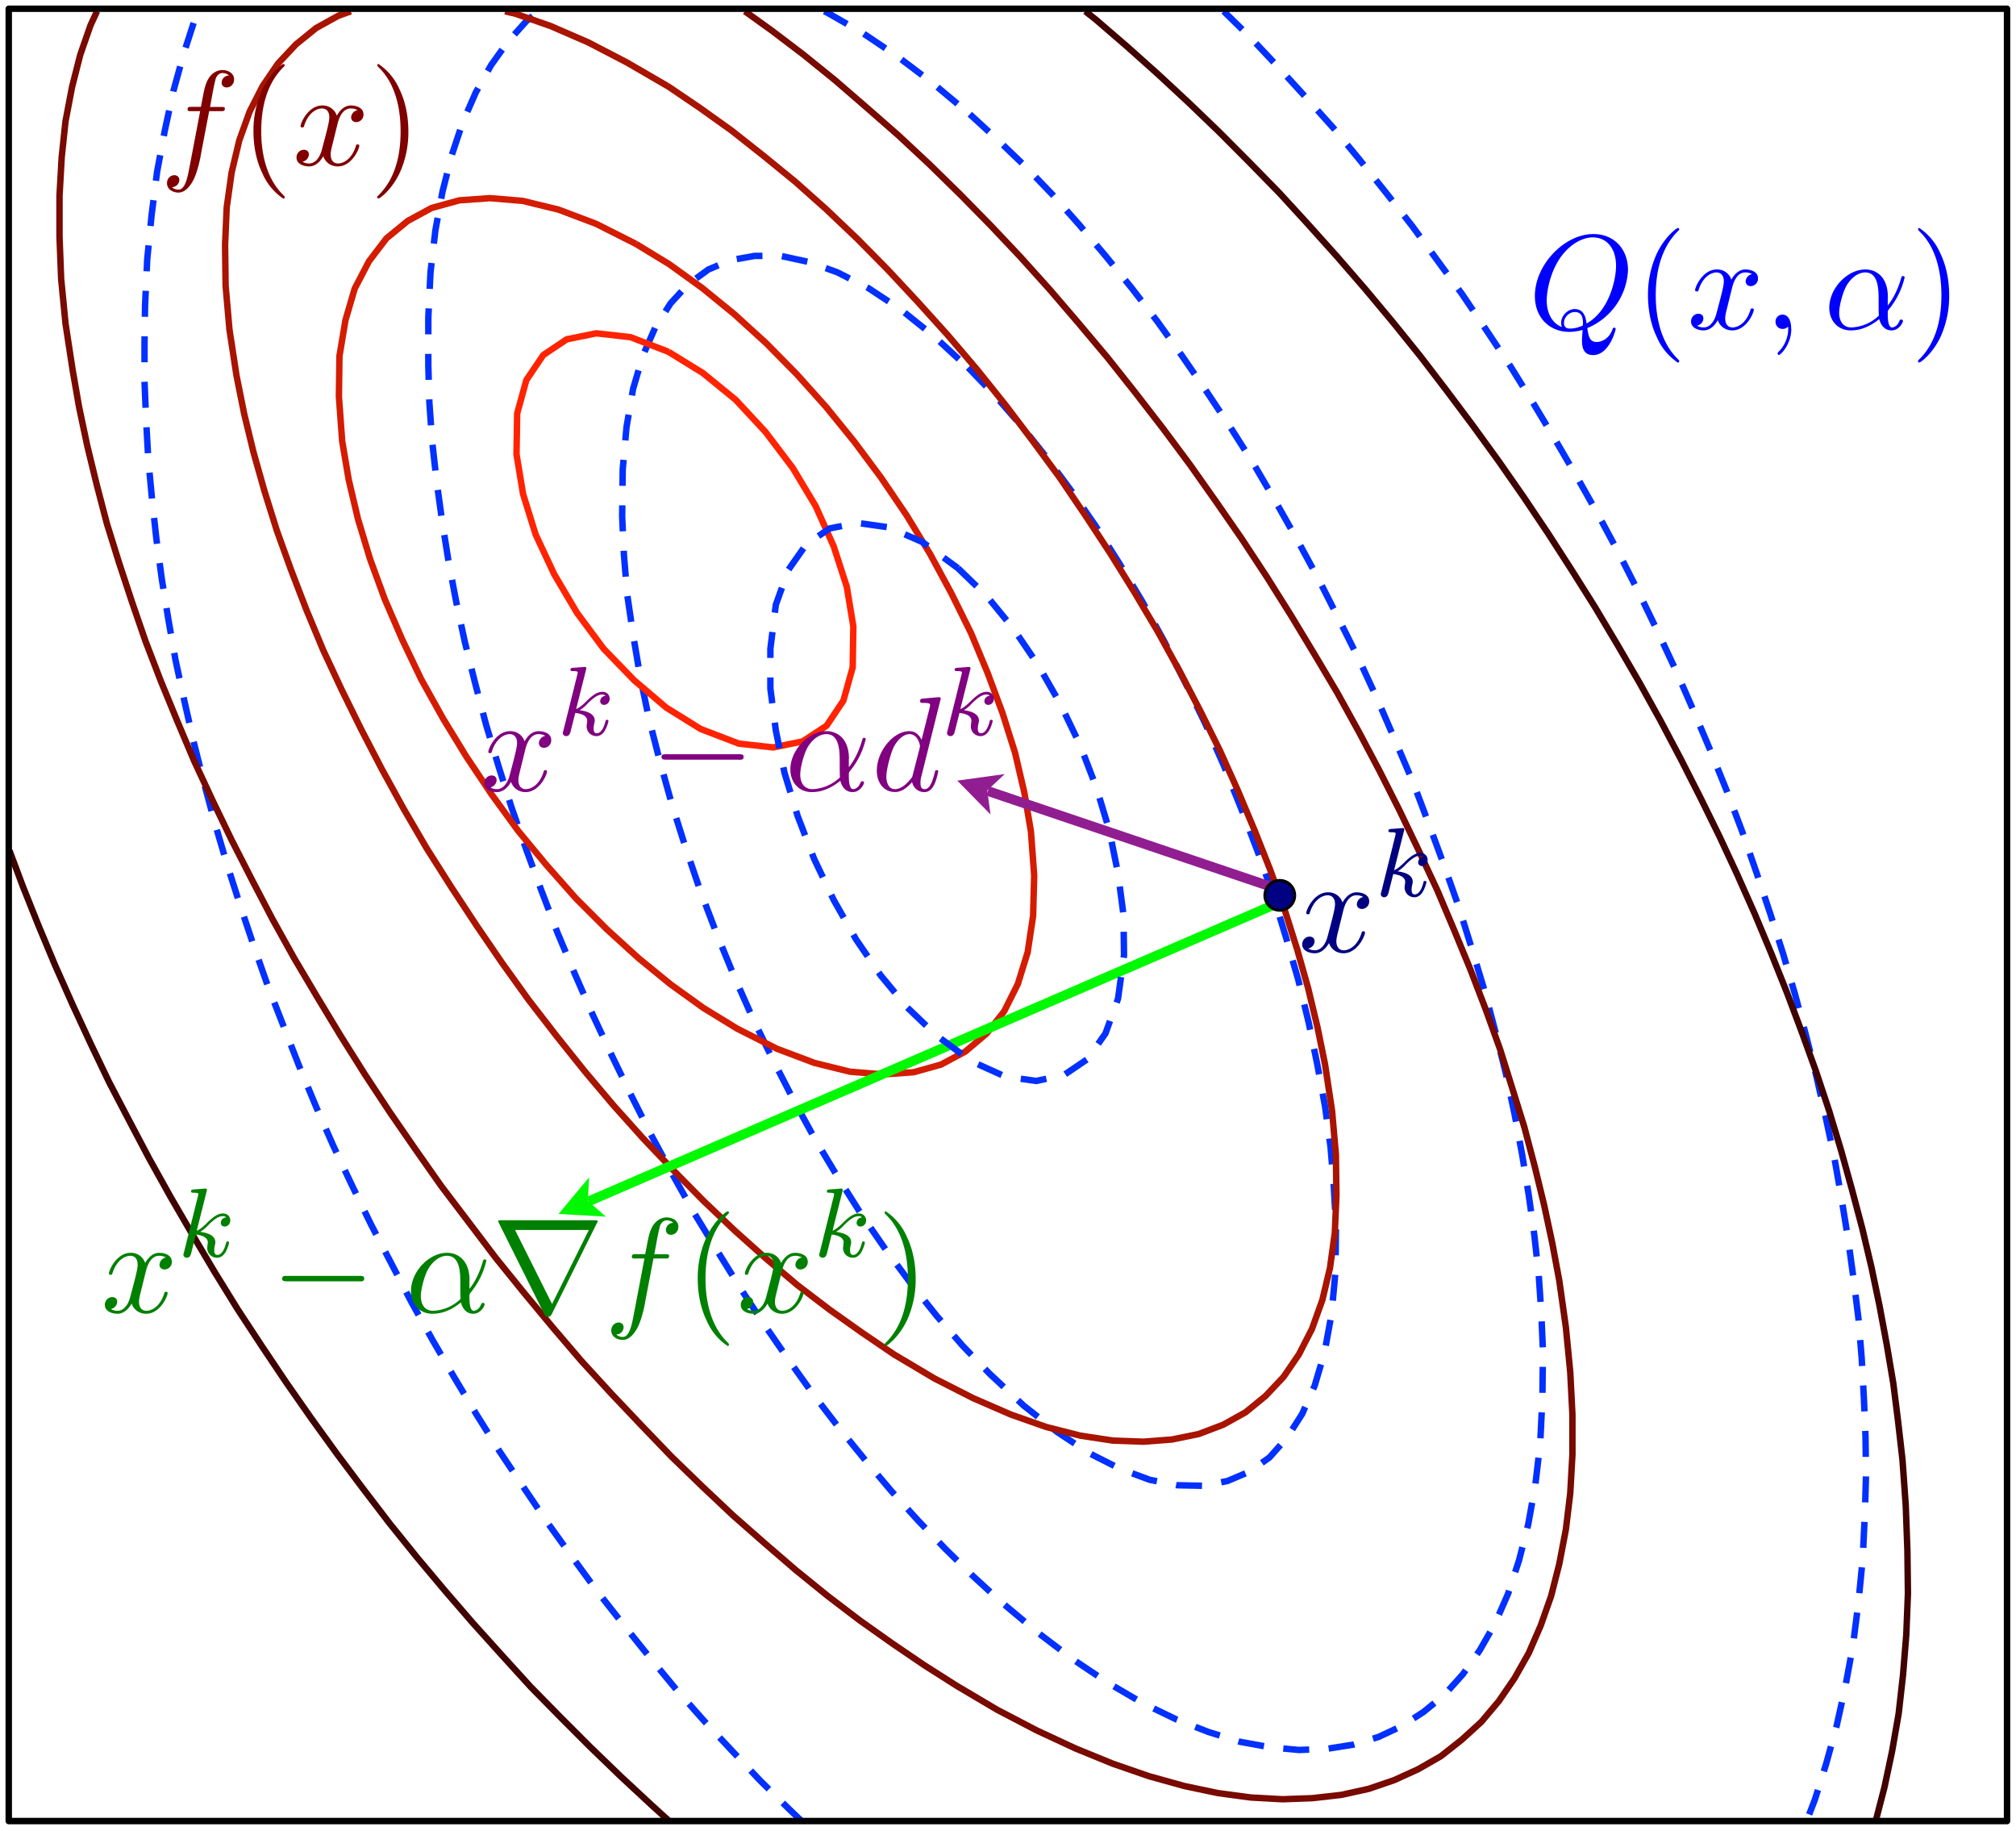 <svg xmlns="http://www.w3.org/2000/svg" xmlns:xlink="http://www.w3.org/1999/xlink" width="246.27" height="223.6" version="1.2" viewBox="0 0 184.7 167.7"><defs><path id="a" d="M3.61 2.62c0-.03 0-.06-.18-.24C2.06 1 1.7-1.06 1.7-2.72c0-1.9.42-3.8 1.76-5.17.14-.13.14-.15.14-.18 0-.08-.04-.11-.1-.11-.12 0-1.1.74-1.74 2.13a7.93 7.93 0 0 0-.69 3.32c0 .85.12 2.17.72 3.4a4.7 4.7 0 0 0 1.7 2.06c.07 0 .11-.04.11-.11Z"/><path id="b" d="M3.15-2.73c0-.85-.12-2.17-.72-3.4a4.7 4.7 0 0 0-1.7-2.05c-.06 0-.1.04-.1.1 0 .04 0 .06.2.26 1.07 1.08 1.69 2.81 1.69 5.1 0 1.86-.4 3.78-1.76 5.15-.14.13-.14.16-.14.19 0 .06.05.1.11.1.11 0 1.1-.73 1.74-2.12a8 8 0 0 0 .68-3.33Z"/><path id="g" d="M4-4.36h.94c.22 0 .33 0 .33-.22 0-.12-.11-.12-.3-.12h-.9l.23-1.25c.04-.22.2-1 .26-1.13.1-.2.28-.37.51-.37a.8.8 0 0 1 .54.2.6.6 0 0 0-.6.58c0 .26.2.39.41.39.29 0 .6-.24.6-.66 0-.5-.5-.75-.95-.75-.37 0-1.06.2-1.38 1.28-.07.22-.1.33-.36 1.7h-.76c-.2 0-.32 0-.32.22 0 .13.1.13.3.13h.72l-.82 4.3C2.25 1 2.07 2 1.51 2c-.05 0-.32 0-.53-.2a.6.6 0 0 0 .6-.59c0-.25-.2-.38-.4-.38-.29 0-.6.24-.6.65 0 .5.48.76.93.76.6 0 1.03-.65 1.23-1.06.35-.69.6-2 .6-2.09L4-4.36Z"/><path id="c" d="M3.64-3.3c.07-.28.32-1.28 1.08-1.28.06 0 .32 0 .55.14a.63.63 0 0 0-.52.59c0 .17.12.38.41.38a.6.6 0 0 0 .59-.63c0-.57-.64-.72-1.02-.72-.63 0-1.01.58-1.14.83a1.2 1.2 0 0 0-1.18-.83C1.28-4.82.65-3.42.65-3.14c0 .1.11.1.14.1.08 0 .12-.01.14-.11.37-1.16 1.09-1.43 1.46-1.43.2 0 .59.1.59.73 0 .34-.19 1.07-.6 2.6-.17.67-.55 1.13-1.03 1.13-.06 0-.31 0-.54-.14.27-.06.51-.29.51-.6 0-.29-.24-.37-.4-.37-.33 0-.6.28-.6.63 0 .5.54.72 1.02.72.72 0 1.11-.76 1.15-.83.13.4.52.83 1.18.83 1.12 0 1.74-1.4 1.74-1.68 0-.1-.1-.1-.13-.1-.1 0-.12.03-.14.11C4.78-.38 4.04-.12 3.69-.12c-.43 0-.6-.35-.6-.72 0-.24.06-.48.18-.96l.37-1.5Z"/><path id="d" d="M5.2-2.57c0-1.72-1.01-2.25-1.82-2.25-1.5 0-2.93 1.56-2.93 3.1C.45-.71 1.1.12 2.2.12c.7 0 1.48-.25 2.3-.92.15.58.5.92 1 .92.58 0 .92-.6.92-.77 0-.08-.07-.11-.14-.11s-.1.03-.14.1c-.2.54-.59.54-.6.54-.35 0-.35-.85-.35-1.11 0-.23 0-.25.11-.38a6.3 6.3 0 0 0 1.26-2.57c0-.02-.01-.1-.13-.1-.11 0-.11.03-.17.22-.2.69-.55 1.52-1.07 2.16v-.67Zm-.73 1.49a3.4 3.4 0 0 1-2.23.96c-.66 0-.99-.5-.99-1.19 0-.53.29-1.71.64-2.27.51-.8 1.1-1 1.48-1 1.08 0 1.08 1.43 1.08 2.28 0 .4 0 1.03.02 1.22Z"/><path id="e" d="M7.19-2.5c.18 0 .38 0 .38-.23s-.2-.22-.38-.22h-5.9c-.19 0-.38 0-.38.22s.2.22.38.22h5.9Z"/><path id="f" d="M2.33-5.3a1 1 0 0 0 .03-.12c0-.04-.03-.11-.13-.11l-.46.04-.45.03c-.17.02-.25.02-.25.17 0 .1.11.1.2.1.39 0 .39.06.39.13l-.04.18L.49-.34c-.04.12-.04.16-.04.17 0 .14.12.25.27.25.27 0 .33-.26.36-.37l.38-1.51c.44.05.97.2.97.65l-.02.16-.03.26c0 .47.35.81.8.81.34 0 .55-.25.65-.4.2-.3.32-.77.32-.82 0-.08-.06-.1-.12-.1-.1 0-.1.04-.14.19-.1.37-.31.9-.69.9-.2 0-.25-.17-.25-.38 0-.1 0-.2.05-.39 0-.03.04-.16.04-.24 0-.66-.82-.8-1.23-.86.3-.17.57-.44.66-.55.44-.43.8-.72 1.18-.72.1 0 .2.02.26.1-.43.06-.43.43-.43.44 0 .18.14.3.31.3.22 0 .46-.18.46-.5 0-.28-.2-.56-.6-.56-.45 0-.87.35-1.32.8-.46.45-.66.54-.8.6l.8-3.18Z"/></defs><defs><use xlink:href="#a" id="i"/><use xlink:href="#b" id="l"/><path id="k" d="M2.21-.01c0-.72-.27-1.15-.7-1.15a.56.56 0 0 0-.57.58c0 .3.22.58.58.58.13 0 .27-.04.38-.14l.05-.03c.01 0 .02 0 .02.16 0 .8-.38 1.46-.74 1.82-.12.12-.12.14-.12.18 0 .07.06.12.11.12.12 0 1-.84 1-2.12Z"/><path id="h" d="M4.78-.07a5.34 5.34 0 0 0 3.3-4.69c0-1.75-1.16-2.93-2.79-2.93C2.93-7.7.53-5.21.53-2.67.53-.87 1.76.24 3.33.24 3.6.24 3.97.2 4.4.08c-.05.67-.05.7-.05.84 0 .35 0 1.2.9 1.2 1.3 0 1.83-2 1.83-2.12 0-.08-.08-.1-.12-.1-.09 0-.1.05-.13.11-.26.78-.9 1.05-1.28 1.05-.5 0-.66-.3-.77-1.13ZM2.72-.15c-.85-.34-1.23-1.2-1.23-2.17 0-.76.29-2.3 1.12-3.48.8-1.12 1.82-1.62 2.62-1.62 1.09 0 1.88.85 1.88 2.31 0 1.1-.55 3.65-2.39 4.67-.05-.38-.16-1.17-.96-1.17-.57 0-1.1.54-1.1 1.1 0 .23.06.35.06.36Zm.67.12c-.15 0-.5 0-.5-.47 0-.44.42-.87.87-.87s.67.26.67.92c0 .17-.01.18-.12.22-.28.12-.61.2-.92.2Z"/><use xlink:href="#c" id="j"/><use xlink:href="#d" id="n"/><path id="o" d="M5.63-7.45c0-.01 0-.12-.14-.12-.17 0-1.2.1-1.39.12-.09.01-.15.06-.15.2s.1.14.26.14c.52 0 .55.07.55.18l-.04.22-.65 2.59c-.2-.4-.51-.7-1-.7-1.28 0-2.63 1.6-2.63 3.2C.44-.6 1.04.11 1.89.11 2.1.12 2.65.08 3.3-.7a1 1 0 0 0 .99.82c.38 0 .63-.25.8-.6.2-.4.33-1.06.33-1.08 0-.1-.1-.1-.13-.1-.1 0-.12.03-.15.19-.19.7-.38 1.35-.83 1.35-.3 0-.33-.28-.33-.5 0-.26.02-.34.07-.53l1.57-6.3ZM3.36-1.3c-.05.2-.05.22-.22.4-.48.6-.93.78-1.23.78-.55 0-.7-.6-.7-1.03 0-.54.35-1.88.6-2.38.34-.65.83-1.05 1.27-1.05.7 0 .86.9.86.96l-.03.18-.55 2.14Z"/><use xlink:href="#c" id="m"/><use xlink:href="#a" id="v"/><use xlink:href="#b" id="w"/><use xlink:href="#e" id="r"/><path id="t" d="M8.5-7.21a.28.28 0 0 0 .06-.15c0-.08 0-.1-.26-.1H.77c-.25 0-.26.02-.26.1 0 .04.04.12.06.15L4.24.15c.08.14.11.21.3.21s.22-.07.3-.2L8.5-7.22Zm-6.63.54h5.98l-2.98 6-3-6Z"/><use xlink:href="#f" id="q"/><use xlink:href="#d" id="s"/><use xlink:href="#g" id="u"/><use xlink:href="#c" id="p"/><use xlink:href="#f" id="y"/><use xlink:href="#c" id="x"/></defs><path fill="none" stroke="#0230ff" stroke-dasharray="2.382,1.786" stroke-linejoin="round" stroke-miterlimit="8" stroke-width=".59" d="m112.11 1.03 2.4 2.35 2.54 2.7 2.55 2.79 2.55 2.84 2.44 2.95 2.4 3 2.39 3.04 4.6 6.28 2.19 3.25 2.2 3.3 2.1 3.39 2.04 3.4 2 3.43 1.94 3.45 1.9 3.54 1.8 3.55 1.74 3.59 1.7 3.64 1.6 3.65 1.54 3.64 1.5 3.7 1.4 3.69 1.3 3.74 1.24 3.7 1.2 3.74 1.1 3.74 1 3.75.95 3.74.84 3.7.8 3.74.65 3.69.6 3.7.5 3.64.45 3.64.3 3.64.2 3.6.15 3.54.05 3.54-.1 3.45-.2 4.24-.4 4.1-.5 3.89-.7 3.8-.8 3.59-.95 3.44-1.04 3.3-.75 1.94m-92.09 0-1.15-1.1-2.64-2.6-2.55-2.7-2.55-2.73L62 154.8l-2.44-2.95-2.4-2.99-2.4-3.05-2.3-3.14-2.3-3.2-2.19-3.24-2.2-3.29-2.09-3.34-2.04-3.4-2-3.44-1.95-3.5-1.84-3.54-1.85-3.55-1.75-3.59-1.7-3.6-1.6-3.63-1.54-3.7-1.45-3.7-1.44-3.69-1.3-3.7-1.25-3.73-1.2-3.75-1.1-3.74-1-3.7-.94-3.74-.85-3.74-.8-3.7-.65-3.69-.6-3.69-.5-3.7-.4-3.64-.34-3.6-.2-3.58-.15-3.6v-3.5l.05-3.49.2-4.24.4-4.04.5-3.95.7-3.74.79-3.64.95-3.45 1.05-3.24.25-.65m70.72 9.44 2.55 2.34 2.54 2.44 2.5 2.6 2.44 2.75 2.4 2.84 2.4 2.95 2.34 3.04 2.25 3.14 2.24 3.25 2.2 3.3 2.15 3.39 2.04 3.5 2 3.54 1.95 3.6 1.84 3.63 1.85 3.7 1.7 3.69 1.64 3.8 1.6 3.74 1.45 3.84 1.4 3.8 1.34 3.79 1.2 3.84 1.15 3.8 1 3.79.95 3.79.8 3.74.7 3.75.6 3.69.5 3.6.4 3.59.24 3.54.15 3.45-.05 4.39-.2 4.09-.45 3.84-.65 3.6-.84 3.29-1 3.05-1.2 2.74-1.4 2.45-1.55 2.2-1.7 1.89-1.89 1.55-2 1.3-2.14 1-2.3.7-2.45.39-2.54.1-2.65-.25-2.74-.5-2.9-.9-2.94-1.15-3.1-1.5-3.14-1.84-3.2-2.14-3.29-2.5-3.34-2.8-2.55-2.34-2.54-2.5-2.5-2.6-2.44-2.69-2.4-2.84-2.4-2.95-2.34-3.04-2.25-3.15-2.24-3.24-2.2-3.35-2.1-3.39-2.1-3.44-1.99-3.54-1.95-3.6-1.84-3.64-1.8-3.7-1.75-3.74-1.64-3.74-1.6-3.8-1.45-3.8-1.4-3.79L46.88 74l-1.2-3.8-1.15-3.83-1-3.8-.95-3.8-.8-3.73-.7-3.7-.59-3.7-.5-3.64-.4-3.59-.25-3.5-.1-3.44v-4.39l.2-4.14.45-3.85.65-3.54.85-3.34 1-3 1.2-2.74 1.4-2.5 1.54-2.15 1.7-1.89 1.1-.9m26.2 0 .3.15 3.14 1.8 3.2 2.15 3.29 2.49 3.4 2.85"/><path fill="none" stroke="#0230ff" stroke-dasharray="2.382,1.786" stroke-linejoin="round" stroke-miterlimit="8" stroke-width=".59" d="m88.7 33.67 2.45 2.55 2.4 2.75 2.34 2.94 2.3 3.1 2.24 3.24 2.15 3.4 2.1 3.49 2 3.64 1.89 3.7 1.85 3.79 1.7 3.84 1.59 3.94 1.5 3.9 1.4 3.94 1.2 3.94 1.14 3.94.95 3.9.8 3.9.7 3.79.5 3.69.3 3.64.2 3.55-.05 4.29-.36 3.84-.64 3.5-.9 3.04-1.15 2.6-1.4 2.19-1.6 1.8-1.84 1.3-2 .85-2.24.44-2.35-.05-2.54-.5-2.7-1-2.85-1.44-2.94-1.95-3.05-2.4-3.14-2.94-2.45-2.54-2.39-2.75-2.35-2.95-2.3-3.09-2.24-3.24-2.15-3.4-2.1-3.5-1.99-3.64-1.9-3.69-1.84-3.8-1.7-3.83-1.6-3.9-1.5-3.94-1.34-3.94-1.25-3.95-1.1-3.94-1-3.9-.8-3.84-.64-3.79-.55-3.74-.3-3.65L57 47.3l.05-4.3.35-3.89.6-3.49.9-3.05 1.14-2.59 1.4-2.2 1.6-1.74 1.85-1.35 2-.85 2.24-.4h2.4l2.54.55 2.64.95 2.85 1.45 2.94 1.94 3.05 2.45 3.14 2.9"/><path fill="none" stroke="#3f0200" stroke-linejoin="round" stroke-miterlimit="8" stroke-width=".59" d="m99.43 1.03.95.75 2.9 2.5 2.84 2.54 2.8 2.6 2.8 2.69 2.74 2.75 2.74 2.8 2.65 2.89 2.64 2.94 2.6 3 2.54 3.04 2.5 3.1 2.45 3.2 2.39 3.19 2.35 3.24 2.3 3.3 2.24 3.34 2.15 3.34 2.14 3.4 2.05 3.44 2 3.44 1.94 3.5 1.85 3.5 1.8 3.54 1.74 3.54 1.65 3.54 1.6 3.6 1.5 3.59 1.44 3.6 1.35 3.59 1.3 3.59 1.2 3.6 1.1 3.64 1 3.6.94 3.54.85 3.59.74 3.54.66 3.54.6 3.55.44 3.5.4 3.49.3 4.2.15 4.08.05 3.95-.15 3.79-.3 3.7-.4 3.54-.6 3.44-.7 3.3-.8 3.09m-110.5.05-1.65-1.5-2.8-2.6-2.79-2.69-2.74-2.74-2.75-2.8-2.64-2.9-2.65-2.94-2.59-3-2.55-3.04-2.5-3.1-2.44-3.19-2.4-3.2-2.34-3.24-2.3-3.29-2.24-3.34-2.2-3.35-2.1-3.4-2.04-3.44-2-3.44-1.95-3.5-1.84-3.49-1.85-3.54-1.7-3.55-1.64-3.54-1.6-3.6-1.5-3.59-1.44-3.6L.86 77.9"/><path fill="none" stroke="#ff2300" stroke-linejoin="round" stroke-miterlimit="8" stroke-width=".59" d="m61.25 32.23 3.15 1.94 3 2.45 2.73 2.94 2.5 3.3 2.1 3.5 1.65 3.68 1.2 3.7.6 3.64-.06 3.75-.85 3.04-1.54 2.3-2.2 1.44-2.7.55-3.14-.35-3.5-1.34-3.14-1.95-2.94-2.5-2.8-2.89-2.45-3.3-2.09-3.54-1.7-3.64-1.15-3.7-.6-3.64.06-3.74.84-3.05 1.55-2.3 2.15-1.44 2.7-.55 3.14.35 3.5 1.35"/><path fill="none" stroke="#d41c00" stroke-linejoin="round" stroke-miterlimit="8" stroke-width=".59" d="m58.26 22.34 3.04 1.85 3.05 2.2 2.94 2.4 2.9 2.64 2.8 2.84 2.69 3 2.6 3.2 2.44 3.28 2.34 3.45 2.15 3.54 1.95 3.6 1.8 3.64 1.54 3.7 1.35 3.64L93 68.96l.85 3.65.6 3.54.3 4.04-.1 3.7-.5 3.34-.9 2.9-1.25 2.5-1.6 2.03-1.95 1.65-2.24 1.2-2.5.7-2.8.2-3.04-.25-3.24-.8-3.45-1.3-3.64-1.84-3.1-1.9-2.99-2.15-2.94-2.4-2.9-2.64-2.84-2.84-2.7-3.05-2.6-3.14-2.44-3.35-2.3-3.44-2.14-3.5-2-3.59-1.74-3.64-1.6-3.7-1.35-3.69-1.1-3.64-.85-3.6-.6-3.54-.3-4.09.05-3.7.55-3.29.85-2.9 1.3-2.49 1.6-2.1 1.95-1.6 2.19-1.19 2.55-.7 2.79-.2 3 .25 3.29.8 3.44 1.3 3.65 1.84"/><path fill="none" stroke="#a81400" stroke-linejoin="round" stroke-miterlimit="8" stroke-width=".59" d="m61.15 7.87 2.95 2 2.94 2.1 2.9 2.29 2.94 2.4 2.85 2.54 2.84 2.7 2.8 2.84 2.74 2.94 2.75 3.05 2.64 3.1 2.6 3.24 2.5 3.3 2.49 3.38 2.34 3.45 2.3 3.5 2.2 3.54 2.14 3.6 2 3.63 1.9 3.65 1.8 3.64 1.64 3.65 1.55 3.69 1.44 3.64 1.3 3.6 1.15 3.64 1 3.54.85 3.55.7 3.44.64 4.24.35 4 .05 3.74-.15 3.44-.44 3.2-.7 2.94-.95 2.65-1.2 2.34-1.4 2.05-1.65 1.75-1.84 1.5-2.05 1.14-2.24.85-2.45.5-2.6.2-2.8-.1-2.98-.45-3.15-.8-3.24-1.14-3.45-1.5-3.54-1.8-3.7-2.2-2.94-2-2.95-2.09-2.94-2.24-2.9-2.45-2.84-2.54-2.84-2.7-2.8-2.84-2.8-2.95-2.69-3-2.65-3.14-2.59-3.24-2.55-3.3-2.44-3.4-2.35-3.44-2.3-3.5-2.24-3.53-2.1-3.6-2-3.64-1.89-3.64-1.8-3.65-1.7-3.64-1.54-3.7-1.4-3.64-1.3-3.6-1.14-3.64-1-3.54-.85-3.5-.7-3.49-.65-4.24-.35-4-.05-3.74.15-3.44.45-3.2.7-2.94.95-2.64 1.2-2.35 1.4-2.05 1.64-1.75 1.85-1.5L31 1.44l1.14-.4m14.13 0 .9.2 3.29 1.15 3.45 1.5 3.54 1.84 3.7 2.15"/><path fill="none" stroke="#780a00" stroke-linejoin="round" stroke-miterlimit="8" stroke-width=".59" d="m68.24 1.03 2.44 1.75 2.95 2.24 2.9 2.35 2.89 2.5 2.9 2.54 2.84 2.65 2.8 2.74 2.8 2.85 2.73 2.89 2.7 3 2.65 3.09 2.64 3.14 2.54 3.2 2.55 3.3 2.45 3.29 2.4 3.4 2.34 3.38 2.3 3.5 2.2 3.5 2.14 3.54 2.1 3.54 1.99 3.6 1.9 3.59 1.84 3.64 1.75 3.65 1.7 3.64 1.54 3.64 1.5 3.64 1.4 3.65 1.3 3.6 1.14 3.64 1.1 3.54.95 3.6.85 3.49.75 3.5.65 3.48.6 4.25.4 4.1.2 3.89v3.69l-.2 3.54-.4 3.3-.6 3.14-.75 2.95-.95 2.7-1.1 2.53-1.3 2.3-1.44 2.1-1.6 1.9-1.8 1.64-1.9 1.5-2.09 1.2-2.2 1-2.34.8-2.5.55-2.64.3-2.75.1-2.9-.16-2.99-.4-3.1-.65-3.24-.9-3.3-1.14-3.43-1.4-3.55-1.65-3.64-1.9-3.7-2.19-2.99-1.9-2.94-2-2.95-2.09-2.94-2.24-2.9-2.35-2.9-2.5-2.89-2.54-2.8-2.64-2.84-2.75-2.74-2.85-2.75-2.9-2.74-2.99-2.65-3.1-2.6-3.13-2.59-3.2-2.5-3.3-2.5-3.29-2.39-3.4-2.34-3.39-2.3-3.49-2.2-3.5-2.14-3.54-2.1-3.54-2-3.6-1.9-3.64-1.84-3.6-1.75-3.63-1.7-3.65-1.54-3.64-1.5-3.65-1.4-3.64-1.24-3.6-1.2-3.64-1.1-3.54-.94-3.6-.86-3.54-.74-3.5-.6-3.44L6 29.63l-.4-4.09-.15-3.9v-3.69l.2-3.54.35-3.3.6-3.14.75-2.95.94-2.7.6-1.29"/><path fill="none" stroke="#000" stroke-linecap="round" stroke-linejoin="round" stroke-miterlimit="8" stroke-width=".59" d="M.8.8h183.08v166H.8Z"/><path fill="none" stroke="#00f800" stroke-linejoin="round" stroke-miterlimit="8" stroke-width=".89" d="m53.92 110.04 63.33-27.4"/><path fill="#00f800" fill-rule="evenodd" d="m53.97 107.84-2.8 3.35 4.34.25-1.65-1.45zm0 0"/><path fill="none" stroke="#911e91" stroke-linejoin="round" stroke-miterlimit="8" stroke-width=".89" d="m90.5 72.45 26.45 8.94"/><path fill="#911e91" fill-rule="evenodd" d="m92.05 70.9-4.35.6 3.05 3.1-.3-2.2zm0 0"/><path fill="none" stroke="#0230ff" stroke-dasharray="2.382,1.786" stroke-linejoin="round" stroke-miterlimit="8" stroke-width=".59" d="m87.76 52.04 2.64 2.55 2.45 3 2.24 3.29 2.05 3.59 1.8 3.74 1.5 3.9 1.19 3.94.8 3.94.5 3.8.05 3.69-.55 4-1.15 3.18-1.65 2.35-2.14 1.45-2.55.55-2.84-.4-3.1-1.4-3.24-2.4-2.65-2.54-2.44-2.95-2.25-3.29-2.04-3.6-1.8-3.78-1.5-3.9-1.2-3.94-.8-3.9-.5-3.84v-3.64l.5-4.04 1.15-3.2 1.65-2.35 2.14-1.44 2.55-.5 2.85.4 3.09 1.35 3.25 2.39"/><circle cx="117.25" cy="82.01" r="1.37" fill="#000082" stroke="#000" stroke-linecap="round" stroke-width=".26"/><g fill="maroon" transform="matrix(1.13 0 0 1.13 -49.1 -59.19)"><use xlink:href="#g" width="100%" height="100%" x="56.41" y="65.75"/><use xlink:href="#a" width="100%" height="100%" x="62.93" y="65.75"/><use xlink:href="#c" width="100%" height="100%" x="67.17" y="65.75"/><use xlink:href="#b" width="100%" height="100%" x="73.41" y="65.75"/></g><g fill="#00f" transform="matrix(1.13 0 0 1.13 76.28 -44.17)"><use xlink:href="#h" width="100%" height="100%" x="56.41" y="65.75"/><use xlink:href="#i" width="100%" height="100%" x="65.04" y="65.75"/><use xlink:href="#j" width="100%" height="100%" x="69.28" y="65.75"/><use xlink:href="#k" width="100%" height="100%" x="75.51" y="65.75"/><use xlink:href="#d" width="100%" height="100%" x="80.36" y="65.75"/><use xlink:href="#l" width="100%" height="100%" x="87.38" y="65.75"/></g><g fill="purple" transform="matrix(1.13 0 0 1.13 -19.74 -1.88)"><use xlink:href="#m" width="100%" height="100%" x="56.41" y="65.75"/><use xlink:href="#f" width="100%" height="100%" x="62.65" y="61.25"/><use xlink:href="#e" width="100%" height="100%" x="70.19" y="65.75"/><use xlink:href="#n" width="100%" height="100%" x="81.1" y="65.75"/><use xlink:href="#o" width="100%" height="100%" x="88.12" y="65.75"/><use xlink:href="#f" width="100%" height="100%" x="93.8" y="61.25"/></g><g fill="green" transform="matrix(1.13 0 0 1.13 -54.5 45.9)"><use xlink:href="#p" width="100%" height="100%" x="56.41" y="65.75"/><use xlink:href="#q" width="100%" height="100%" x="62.65" y="61.25"/><use xlink:href="#r" width="100%" height="100%" x="70.19" y="65.75"/><use xlink:href="#s" width="100%" height="100%" x="81.1" y="65.75"/><use xlink:href="#t" width="100%" height="100%" x="88.12" y="65.75"/><use xlink:href="#u" width="100%" height="100%" x="97.21" y="65.75"/><use xlink:href="#v" width="100%" height="100%" x="103.73" y="65.75"/><use xlink:href="#p" width="100%" height="100%" x="107.97" y="65.75"/><use xlink:href="#q" width="100%" height="100%" x="114.2" y="61.25"/><use xlink:href="#w" width="100%" height="100%" x="119.32" y="65.75"/></g><g fill="navy" transform="matrix(1.13 0 0 1.13 55.2 12.88)"><use xlink:href="#x" width="100%" height="100%" x="56.41" y="65.75"/><use xlink:href="#y" width="100%" height="100%" x="62.65" y="61.25"/></g></svg>